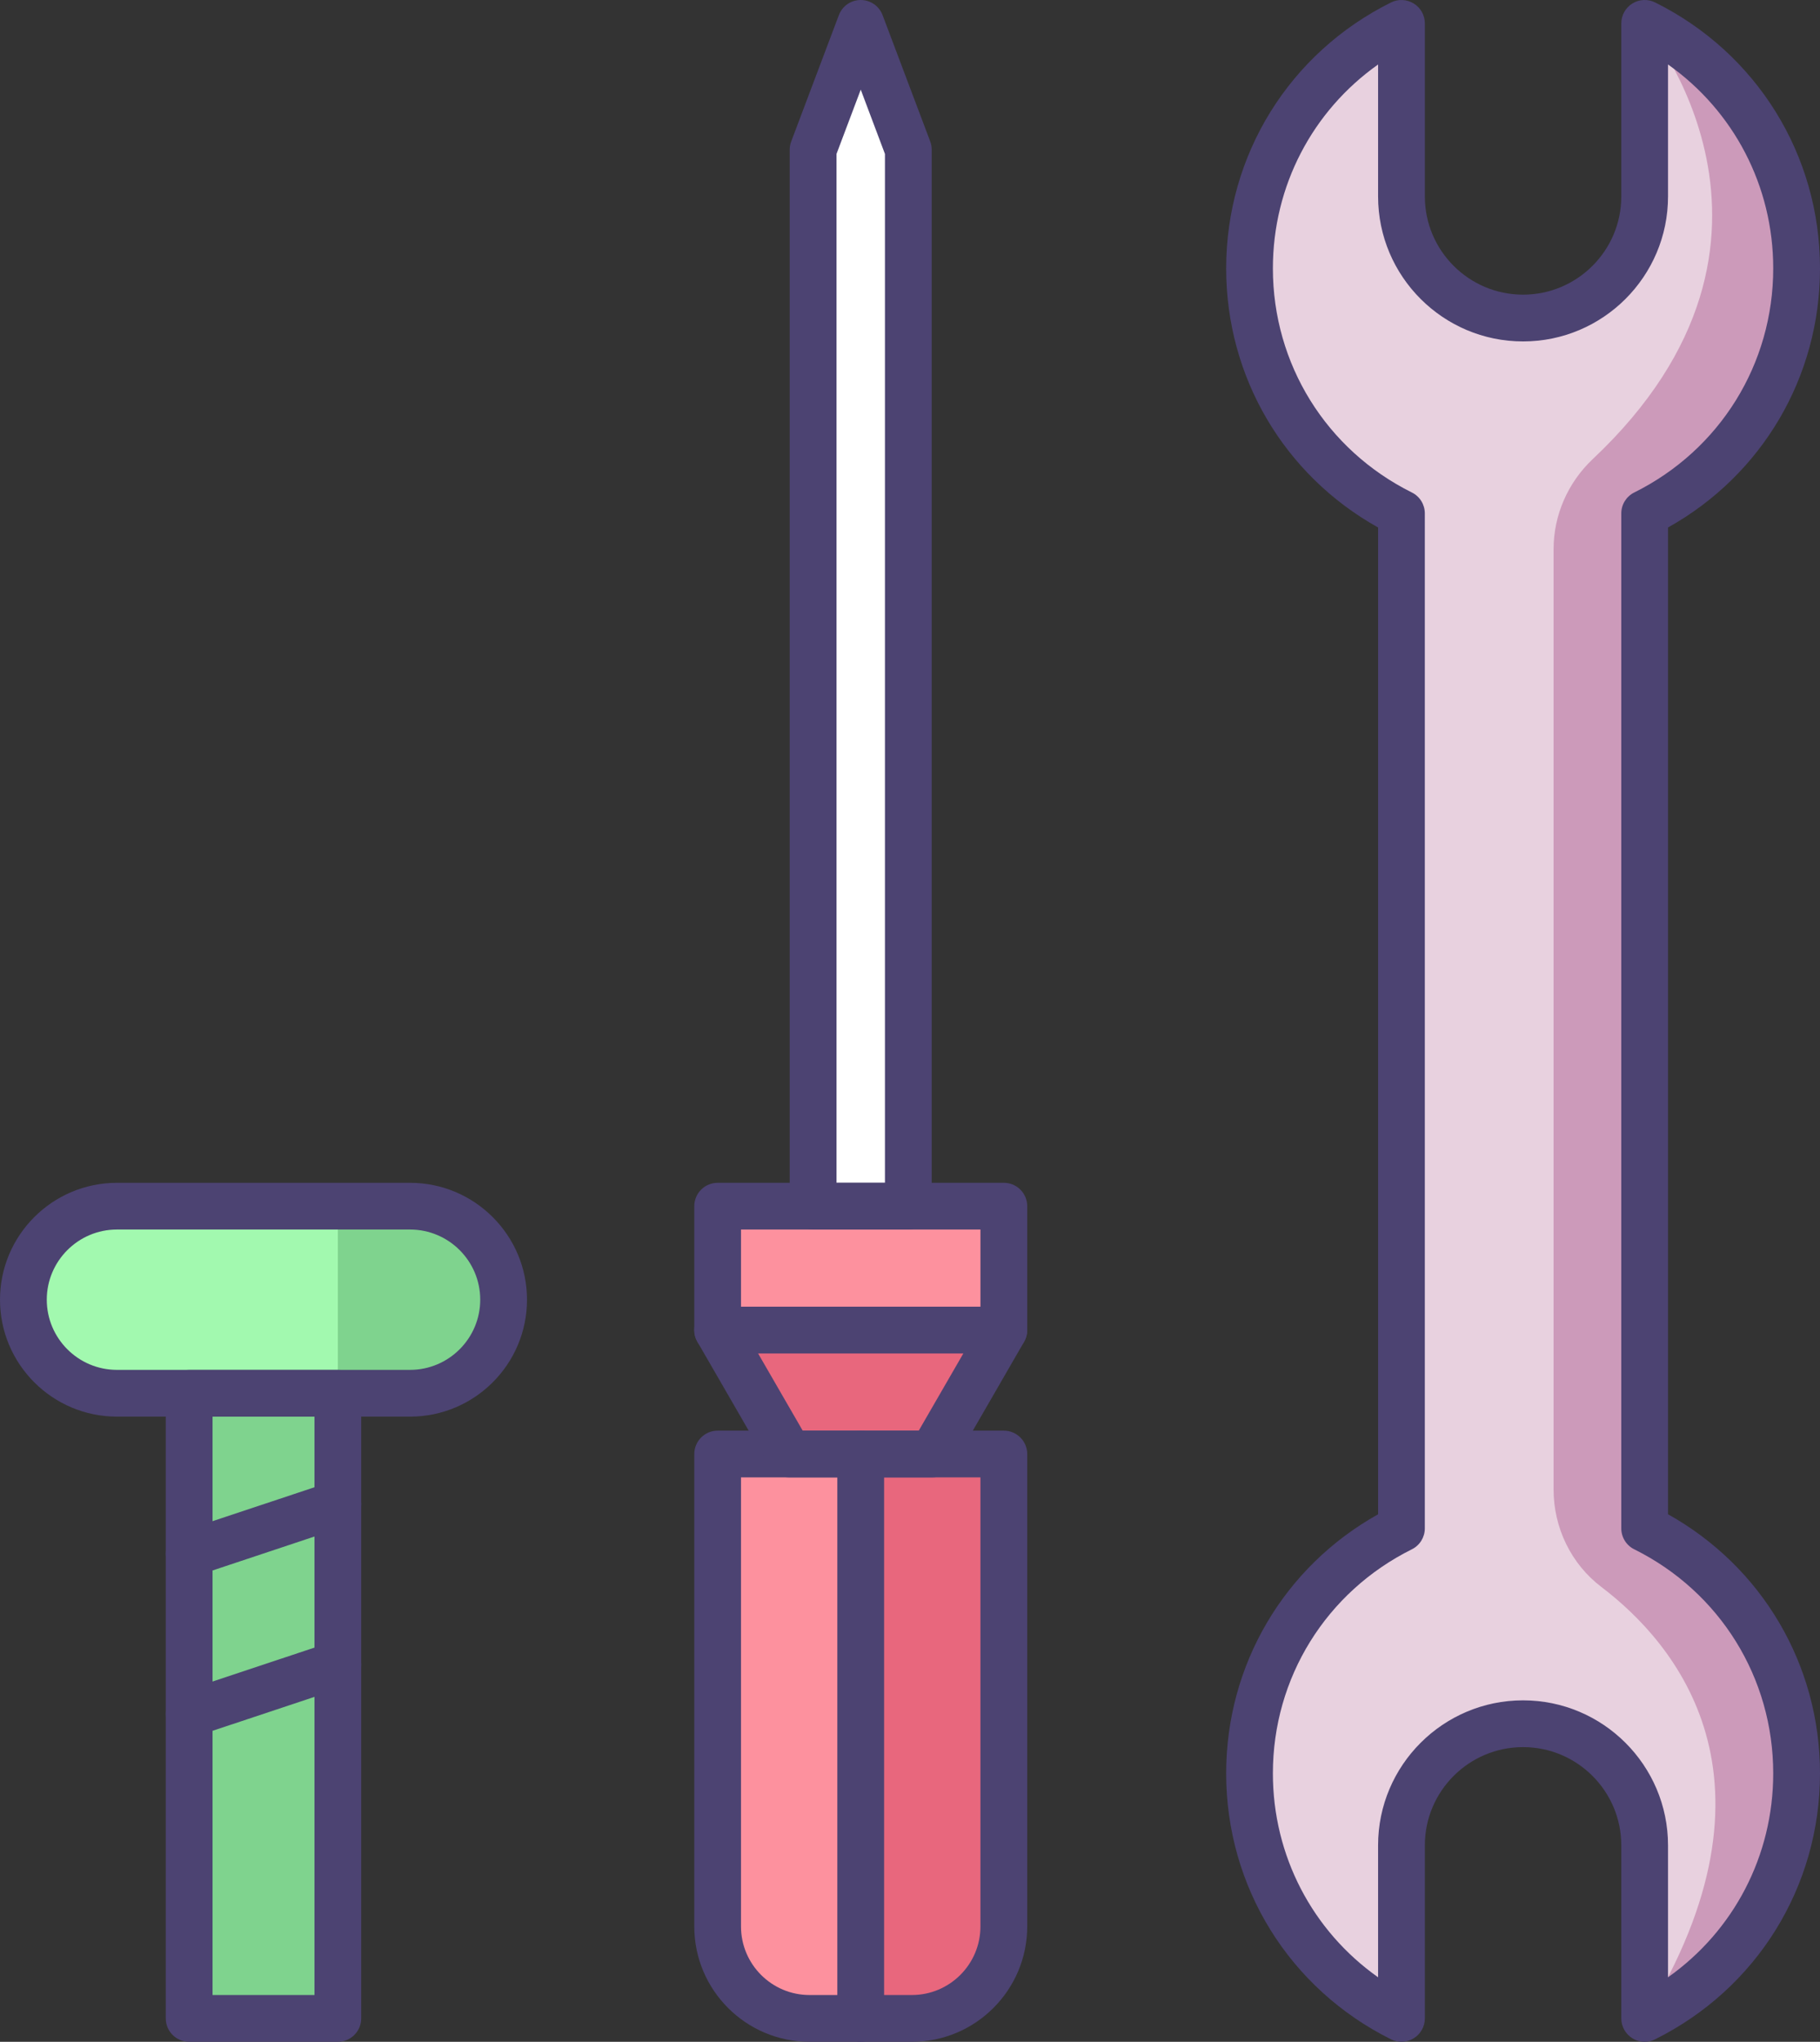 <?xml version="1.0" encoding="utf-8"?>
<!-- Generator: Adobe Illustrator 16.0.0, SVG Export Plug-In . SVG Version: 6.00 Build 0)  -->
<!DOCTYPE svg PUBLIC "-//W3C//DTD SVG 1.1//EN" "http://www.w3.org/Graphics/SVG/1.1/DTD/svg11.dtd">
<svg version="1.1" xmlns="http://www.w3.org/2000/svg" xmlns:xlink="http://www.w3.org/1999/xlink" x="0px" y="0px"
	 width="92.488px" height="103.761px" viewBox="0 0 92.488 103.761" enable-background="new 0 0 92.488 103.761"
	 xml:space="preserve">
<rect x="0" y="0" width="92.488" height="103.761" fill="#333333" stroke="none"/>
<g id="Layer_1">
	<g>
		<g>
			<path fill="#FD919E" d="M51.012,61.296H36.467v6.298l3.637,6.298h-3.637v24.01c0,2.581,2.092,4.67,4.672,4.67h5.201
				c2.58,0,4.672-2.09,4.672-4.67v-24.01h-3.637l3.637-6.298V61.296z"/>
			<path fill="#E8677D" d="M36.467,73.892h7.273v28.681h2.602c2.578,0,4.67-2.09,4.67-4.67v-24.01h-3.637l3.637-6.298H36.467
				l3.637,6.298H36.467z"/>
			<path fill="#FFFFFF" d="M46.158,7.605L43.74,1.188l-2.42,6.417v53.69h4.838V7.605z"/>
			<g>
				<path fill="#4C4372" d="M46.342,103.761h-5.203c-3.23,0-5.857-2.629-5.857-5.859v-24.01c0-0.655,0.531-1.188,1.188-1.188h14.543
					c0.656,0,1.188,0.533,1.188,1.188v24.01C52.199,101.132,49.572,103.761,46.342,103.761z M37.656,75.079v22.823
					c0,1.919,1.561,3.482,3.482,3.482h5.201c1.922,0,3.484-1.563,3.484-3.482V75.079H37.656z"/>
				<path fill="#4C4372" d="M47.375,75.079h-7.271c-0.424,0-0.816-0.226-1.029-0.594l-3.635-6.297
					c-0.105-0.182-0.158-0.386-0.158-0.594v-6.298c0-0.656,0.531-1.188,1.188-1.188h14.543c0.656,0,1.188,0.531,1.188,1.188v6.298
					c0,0.208-0.055,0.412-0.158,0.594l-3.635,6.297C48.191,74.854,47.801,75.079,47.375,75.079z M40.791,72.703h5.898l3.135-5.427
					v-4.794H37.656v4.794L40.791,72.703z"/>
				<path fill="#4C4372" d="M43.74,103.761c-0.656,0-1.189-0.531-1.189-1.188V73.892c0-0.655,0.533-1.188,1.189-1.188
					s1.188,0.533,1.188,1.188v28.681C44.928,103.229,44.396,103.761,43.74,103.761z"/>
				<path fill="#4C4372" d="M46.158,62.482H41.32c-0.656,0-1.189-0.53-1.189-1.187V7.605c0-0.142,0.027-0.284,0.078-0.419
					l2.42-6.417c0.174-0.464,0.617-0.769,1.111-0.769s0.936,0.305,1.111,0.769l2.42,6.417c0.051,0.135,0.076,0.277,0.076,0.419
					v53.69C47.348,61.952,46.814,62.482,46.158,62.482z M42.508,60.108h2.463V7.823l-1.23-3.267l-1.232,3.267V60.108z"/>
				<path fill="#4C4372" d="M51.012,68.781H36.467c-0.654,0-1.188-0.531-1.188-1.188s0.533-1.188,1.188-1.188h14.545
					c0.656,0,1.188,0.532,1.188,1.188S51.668,68.781,51.012,68.781z"/>
			</g>
			<path fill="#E8D1DF" d="M83.578,77.67V26.091c4.576-2.275,7.721-6.995,7.721-12.451S88.154,3.465,83.578,1.188v8.795
				c0,3.412-2.766,6.18-6.18,6.18s-6.18-2.768-6.18-6.18V1.188c-4.574,2.276-7.721,6.995-7.721,12.451
				c0,5.457,3.146,10.177,7.721,12.451V77.67c-4.574,2.275-7.721,6.995-7.721,12.451s3.146,10.176,7.721,12.451v-8.795
				c0-3.412,2.766-6.18,6.18-6.18s6.18,2.768,6.18,6.18v8.795c4.576-2.275,7.721-6.995,7.721-12.451S88.154,79.944,83.578,77.67z"/>
			<path fill="#CC9ABA" d="M78.949,27.914v47.777c0,1.941,0.887,3.788,2.432,4.959c3.729,2.833,9.689,9.75,2.197,21.921
				c4.576-2.275,7.721-6.995,7.721-12.451s-3.145-10.177-7.721-12.451V26.091c4.576-2.275,7.721-6.995,7.721-12.451
				S88.154,3.465,83.578,1.188c0,0,9.254,10.944-2.639,22.143C79.676,24.523,78.949,26.177,78.949,27.914z"/>
			<path fill="#4C4372" d="M83.578,103.761c-0.217,0-0.436-0.06-0.625-0.179c-0.35-0.216-0.563-0.599-0.563-1.01v-8.795
				c0-2.753-2.24-4.991-4.992-4.991s-4.99,2.238-4.99,4.991v8.795c0,0.411-0.213,0.794-0.564,1.01
				c-0.348,0.218-0.785,0.238-1.154,0.055c-5.168-2.572-8.379-7.75-8.379-13.516c0-5.517,2.939-10.495,7.721-13.167V26.807
				c-4.781-2.67-7.721-7.649-7.721-13.167c0-5.766,3.211-10.946,8.379-13.516c0.369-0.183,0.807-0.162,1.154,0.055
				c0.352,0.216,0.564,0.599,0.564,1.01v8.795c0,2.751,2.238,4.99,4.99,4.99s4.992-2.239,4.992-4.99V1.188
				c0-0.411,0.213-0.794,0.563-1.01c0.35-0.218,0.785-0.237,1.154-0.055c5.168,2.57,8.381,7.75,8.381,13.516
				c0,5.518-2.941,10.497-7.723,13.167v50.147c4.781,2.672,7.723,7.65,7.723,13.167c0,5.766-3.213,10.943-8.381,13.516
				C83.939,103.721,83.76,103.761,83.578,103.761z M70.031,3.277c-3.338,2.362-5.346,6.179-5.346,10.362
				c0,4.857,2.707,9.222,7.063,11.389c0.404,0.2,0.658,0.611,0.658,1.063V77.67c0,0.45-0.254,0.864-0.658,1.063
				c-4.355,2.166-7.063,6.53-7.063,11.388c0,4.184,2.006,8,5.346,10.362v-6.706c0-4.063,3.305-7.368,7.367-7.368
				s7.367,3.305,7.367,7.368v6.706c3.34-2.362,5.346-6.179,5.346-10.362c0-4.857-2.705-9.222-7.063-11.388
				c-0.404-0.199-0.658-0.613-0.658-1.063V26.091c0-0.451,0.254-0.863,0.658-1.063c4.357-2.167,7.063-6.531,7.063-11.389
				c0-4.184-2.006-8-5.346-10.362v6.706c0,4.063-3.305,7.368-7.367,7.368s-7.367-3.305-7.367-7.368V3.277z"/>
			<path fill="#A2F9AF" d="M20.838,70.805H5.943c-2.627,0-4.754-2.129-4.754-4.756c0-2.624,2.129-4.753,4.754-4.753h14.895
				c2.627,0,4.756,2.129,4.756,4.753C25.594,68.676,23.463,70.805,20.838,70.805z"/>
			<path fill="#7FD38E" d="M20.838,61.296h-3.67v9.509h3.67c2.627,0,4.756-2.129,4.756-4.756
				C25.594,63.425,23.463,61.296,20.838,61.296z"/>
			<path fill="#7FD38E" d="M9.613,70.805h7.555v31.768H9.613V70.805z"/>
			<path fill="#4C4372" d="M20.838,71.991H5.943C2.666,71.991,0,69.326,0,66.049c0-3.275,2.666-5.94,5.943-5.94h14.895
				c3.277,0,5.943,2.665,5.943,5.94C26.781,69.326,24.115,71.991,20.838,71.991z M5.943,62.483c-1.967,0-3.566,1.601-3.566,3.565
				c0,1.967,1.6,3.567,3.566,3.567h14.895c1.967,0,3.566-1.601,3.566-3.567c0-1.965-1.6-3.565-3.566-3.565H5.943z"/>
			<path fill="#4C4372" d="M17.168,103.761H9.613c-0.656,0-1.189-0.531-1.189-1.188V70.805c0-0.657,0.533-1.188,1.189-1.188h7.555
				c0.656,0,1.188,0.531,1.188,1.188v31.768C18.355,103.229,17.824,103.761,17.168,103.761z M10.801,101.384h5.18V71.991h-5.18
				V101.384z"/>
			<path fill="#4C4372" d="M9.613,80.14c-0.498,0-0.961-0.314-1.127-0.813c-0.207-0.621,0.129-1.295,0.752-1.502l7.555-2.515
				c0.623-0.207,1.295,0.13,1.502,0.751c0.207,0.624-0.129,1.297-0.752,1.503l-7.555,2.516C9.863,80.121,9.738,80.14,9.613,80.14z"
				/>
			<path fill="#4C4372" d="M9.613,88.29c-0.498,0-0.961-0.315-1.127-0.814c-0.207-0.622,0.129-1.295,0.752-1.502l7.555-2.516
				c0.623-0.209,1.295,0.128,1.502,0.753c0.207,0.621-0.129,1.294-0.752,1.502l-7.555,2.515C9.863,88.269,9.738,88.29,9.613,88.29z"
				/>
		</g>
	</g>
</g>
<g id="Layer_2">
</g>
<g id="Layer_3">
</g>
<g id="Layer_4">
</g>
<g id="Layer_5">
</g>
</svg>
